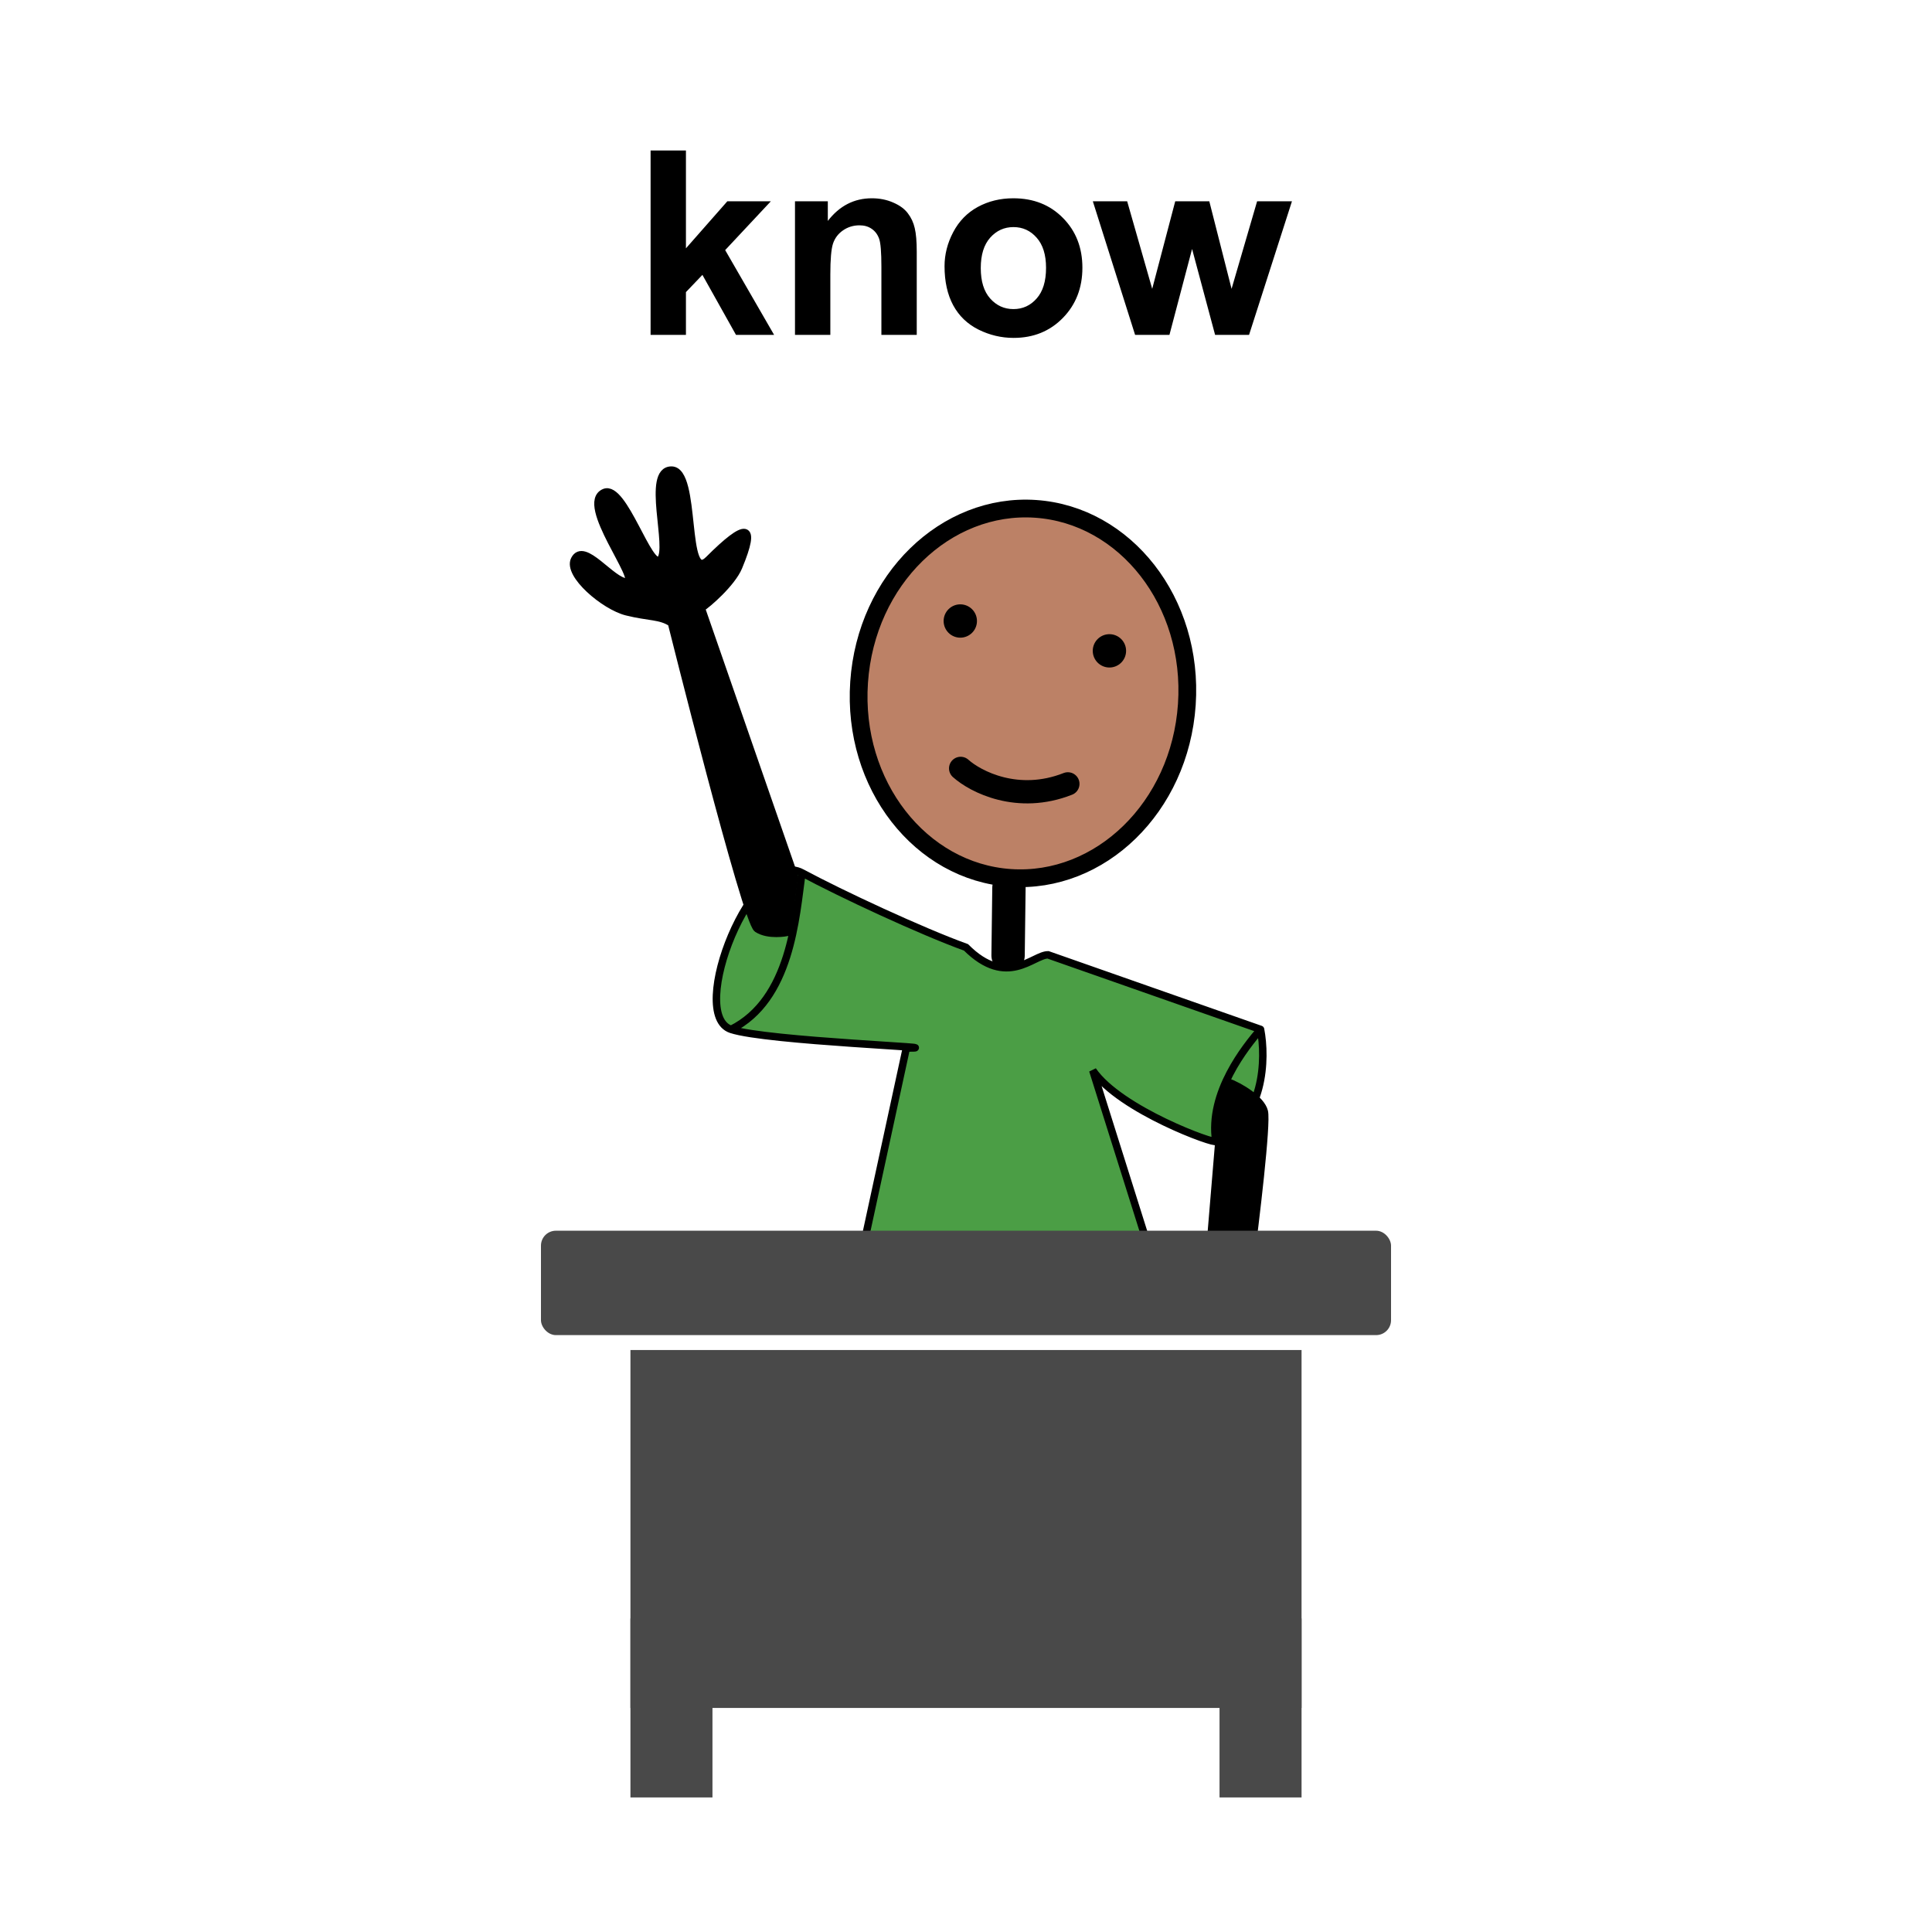 <svg width="300" height="300" viewBox="0 0 300 300" fill="none" xmlns="http://www.w3.org/2000/svg">
<path d="M101.023 52V23.367H106.512V38.562L112.938 31.258H119.695L112.605 38.836L120.203 52H114.285L109.07 42.684L106.512 45.359V52H101.023ZM142.352 52H136.863V41.414C136.863 39.175 136.746 37.729 136.512 37.078C136.277 36.414 135.893 35.9 135.359 35.535C134.839 35.171 134.207 34.988 133.465 34.988C132.514 34.988 131.661 35.249 130.906 35.77C130.151 36.29 129.63 36.98 129.344 37.84C129.07 38.699 128.934 40.288 128.934 42.605V52H123.445V31.258H128.543V34.305C130.353 31.961 132.632 30.789 135.379 30.789C136.59 30.789 137.697 31.01 138.699 31.453C139.702 31.883 140.457 32.436 140.965 33.113C141.486 33.79 141.844 34.559 142.039 35.418C142.247 36.277 142.352 37.508 142.352 39.109V52ZM146.668 41.336C146.668 39.513 147.117 37.749 148.016 36.043C148.914 34.337 150.184 33.035 151.824 32.137C153.478 31.238 155.32 30.789 157.352 30.789C160.49 30.789 163.061 31.811 165.066 33.855C167.072 35.887 168.074 38.458 168.074 41.57C168.074 44.708 167.059 47.312 165.027 49.383C163.009 51.44 160.464 52.469 157.391 52.469C155.49 52.469 153.673 52.039 151.941 51.18C150.223 50.32 148.914 49.064 148.016 47.41C147.117 45.743 146.668 43.719 146.668 41.336ZM152.293 41.629C152.293 43.686 152.781 45.262 153.758 46.355C154.734 47.449 155.939 47.996 157.371 47.996C158.803 47.996 160.001 47.449 160.965 46.355C161.941 45.262 162.43 43.673 162.43 41.59C162.43 39.559 161.941 37.996 160.965 36.902C160.001 35.809 158.803 35.262 157.371 35.262C155.939 35.262 154.734 35.809 153.758 36.902C152.781 37.996 152.293 39.572 152.293 41.629ZM176.258 52L169.695 31.258H175.027L178.914 44.852L182.488 31.258H187.781L191.238 44.852L195.203 31.258H200.613L193.953 52H188.68L185.105 38.66L181.59 52H176.258Z" fill="black"/>
<path d="M160.804 79.016C174.715 79.966 185.382 93.433 184.29 109.409C183.198 125.384 170.798 137.274 156.887 136.323C142.976 135.372 132.309 121.906 133.401 105.93C134.493 89.955 146.894 78.065 160.804 79.016Z" fill="#BC8166" stroke="black" stroke-width="2.757"/>
<circle cx="2.588" cy="2.588" r="2.588" transform="matrix(-1 0 0 1 151.702 93.842)" fill="black"/>
<circle cx="2.588" cy="2.588" r="2.588" transform="matrix(-1 0 0 1 174.859 98.475)" fill="black"/>
<path d="M149.169 119.316C151.484 121.394 158.054 124.782 165.817 121.719" stroke="black" stroke-width="3.613" stroke-linecap="round"/>
<path d="M156.669 137.842L156.534 148.373" stroke="black" stroke-width="5.176" stroke-linecap="round"/>
<path d="M124.526 135.527C130.547 138.769 143.053 144.597 150 147.106C156.368 153.474 160.421 148.264 162.737 148.264L195.737 159.843C196.604 164.281 196.428 173.969 188.789 177.211C188.878 177.783 173.93 172.387 169.684 166.211L179.526 197.474H133.211L140.737 162.738C148.842 162.738 119.084 161.695 113.526 159.843C106.579 157.527 117 131.474 124.526 135.527Z" fill="#4B9E45"/>
<path d="M124.526 135.527C130.547 138.769 143.053 144.597 150 147.106C156.368 153.474 160.421 148.264 162.737 148.264L195.737 159.843M124.526 135.527C117 131.474 106.579 157.527 113.526 159.843M124.526 135.527C123.561 142.474 122.789 155.211 113.526 159.843M113.526 159.843C119.084 161.695 148.842 162.738 140.737 162.738L133.211 197.474H179.526L169.684 166.211C173.93 172.387 188.878 177.783 188.789 177.211M188.789 177.211C187.632 169.685 193.421 162.544 195.737 159.843M188.789 177.211C196.428 173.969 196.604 164.281 195.737 159.843" stroke="black" stroke-width="1.158" stroke-linecap="round"/>
<path d="M108.895 94.421L123.369 136.105L122.211 144.789C122.211 144.789 119.316 145.368 117.579 144.211C115.843 143.053 104.264 96.737 104.264 96.737C102.527 95.579 100.79 95.868 97.316 95C93.841 94.132 88.053 89.212 89.211 86.895C90.657 84 95 90.368 97.316 90.368C99.632 90.368 89.79 78.21 93.843 76.474C96.853 75.184 100.79 88.632 102.527 86.895C104.264 85.158 100.211 73 104.264 73C108.317 73 105.96 90.989 110.053 86.895C115.842 81.105 117.58 81.106 114.685 88.053C113.646 90.546 109.86 93.842 108.895 94.421Z" fill="black"/>
<path d="M187.632 196.895L189.369 176.053C189.369 172.579 189.948 170.649 190.527 167.947C192.65 168.719 195.853 170.726 196.316 172.579C196.779 174.432 194.965 189.561 194 196.895H187.632Z" fill="black"/>
<path d="M108.895 94.421L123.369 136.105L122.211 144.789C122.211 144.789 119.316 145.368 117.579 144.211C115.843 143.053 104.264 96.737 104.264 96.737C102.527 95.579 100.79 95.868 97.316 95C93.841 94.132 88.053 89.212 89.211 86.895C90.657 84 95 90.368 97.316 90.368C99.632 90.368 89.79 78.21 93.843 76.474C96.853 75.184 100.79 88.632 102.527 86.895C104.264 85.158 100.211 73 104.264 73C108.317 73 105.96 90.989 110.053 86.895C115.842 81.105 117.58 81.106 114.685 88.053C113.646 90.546 109.86 93.842 108.895 94.421Z" stroke="black" stroke-width="1.158" stroke-linecap="round"/>
<path d="M187.632 196.895L189.369 176.053C189.369 172.579 189.948 170.649 190.527 167.947C192.65 168.719 195.853 170.726 196.316 172.579C196.779 174.432 194.965 189.561 194 196.895H187.632Z" stroke="black" stroke-width="1.158" stroke-linecap="round"/>
<rect x="84" y="191.105" width="132" height="16.21" rx="2.316" fill="#494949"/>
<rect x="97.894" y="209.631" width="104.211" height="55.579" fill="#494949"/>
<rect x="97.894" y="251.316" width="12.737" height="27.79" fill="#494949"/>
<rect x="189.368" y="251.316" width="12.737" height="27.79" fill="#494949"/>
</svg>
